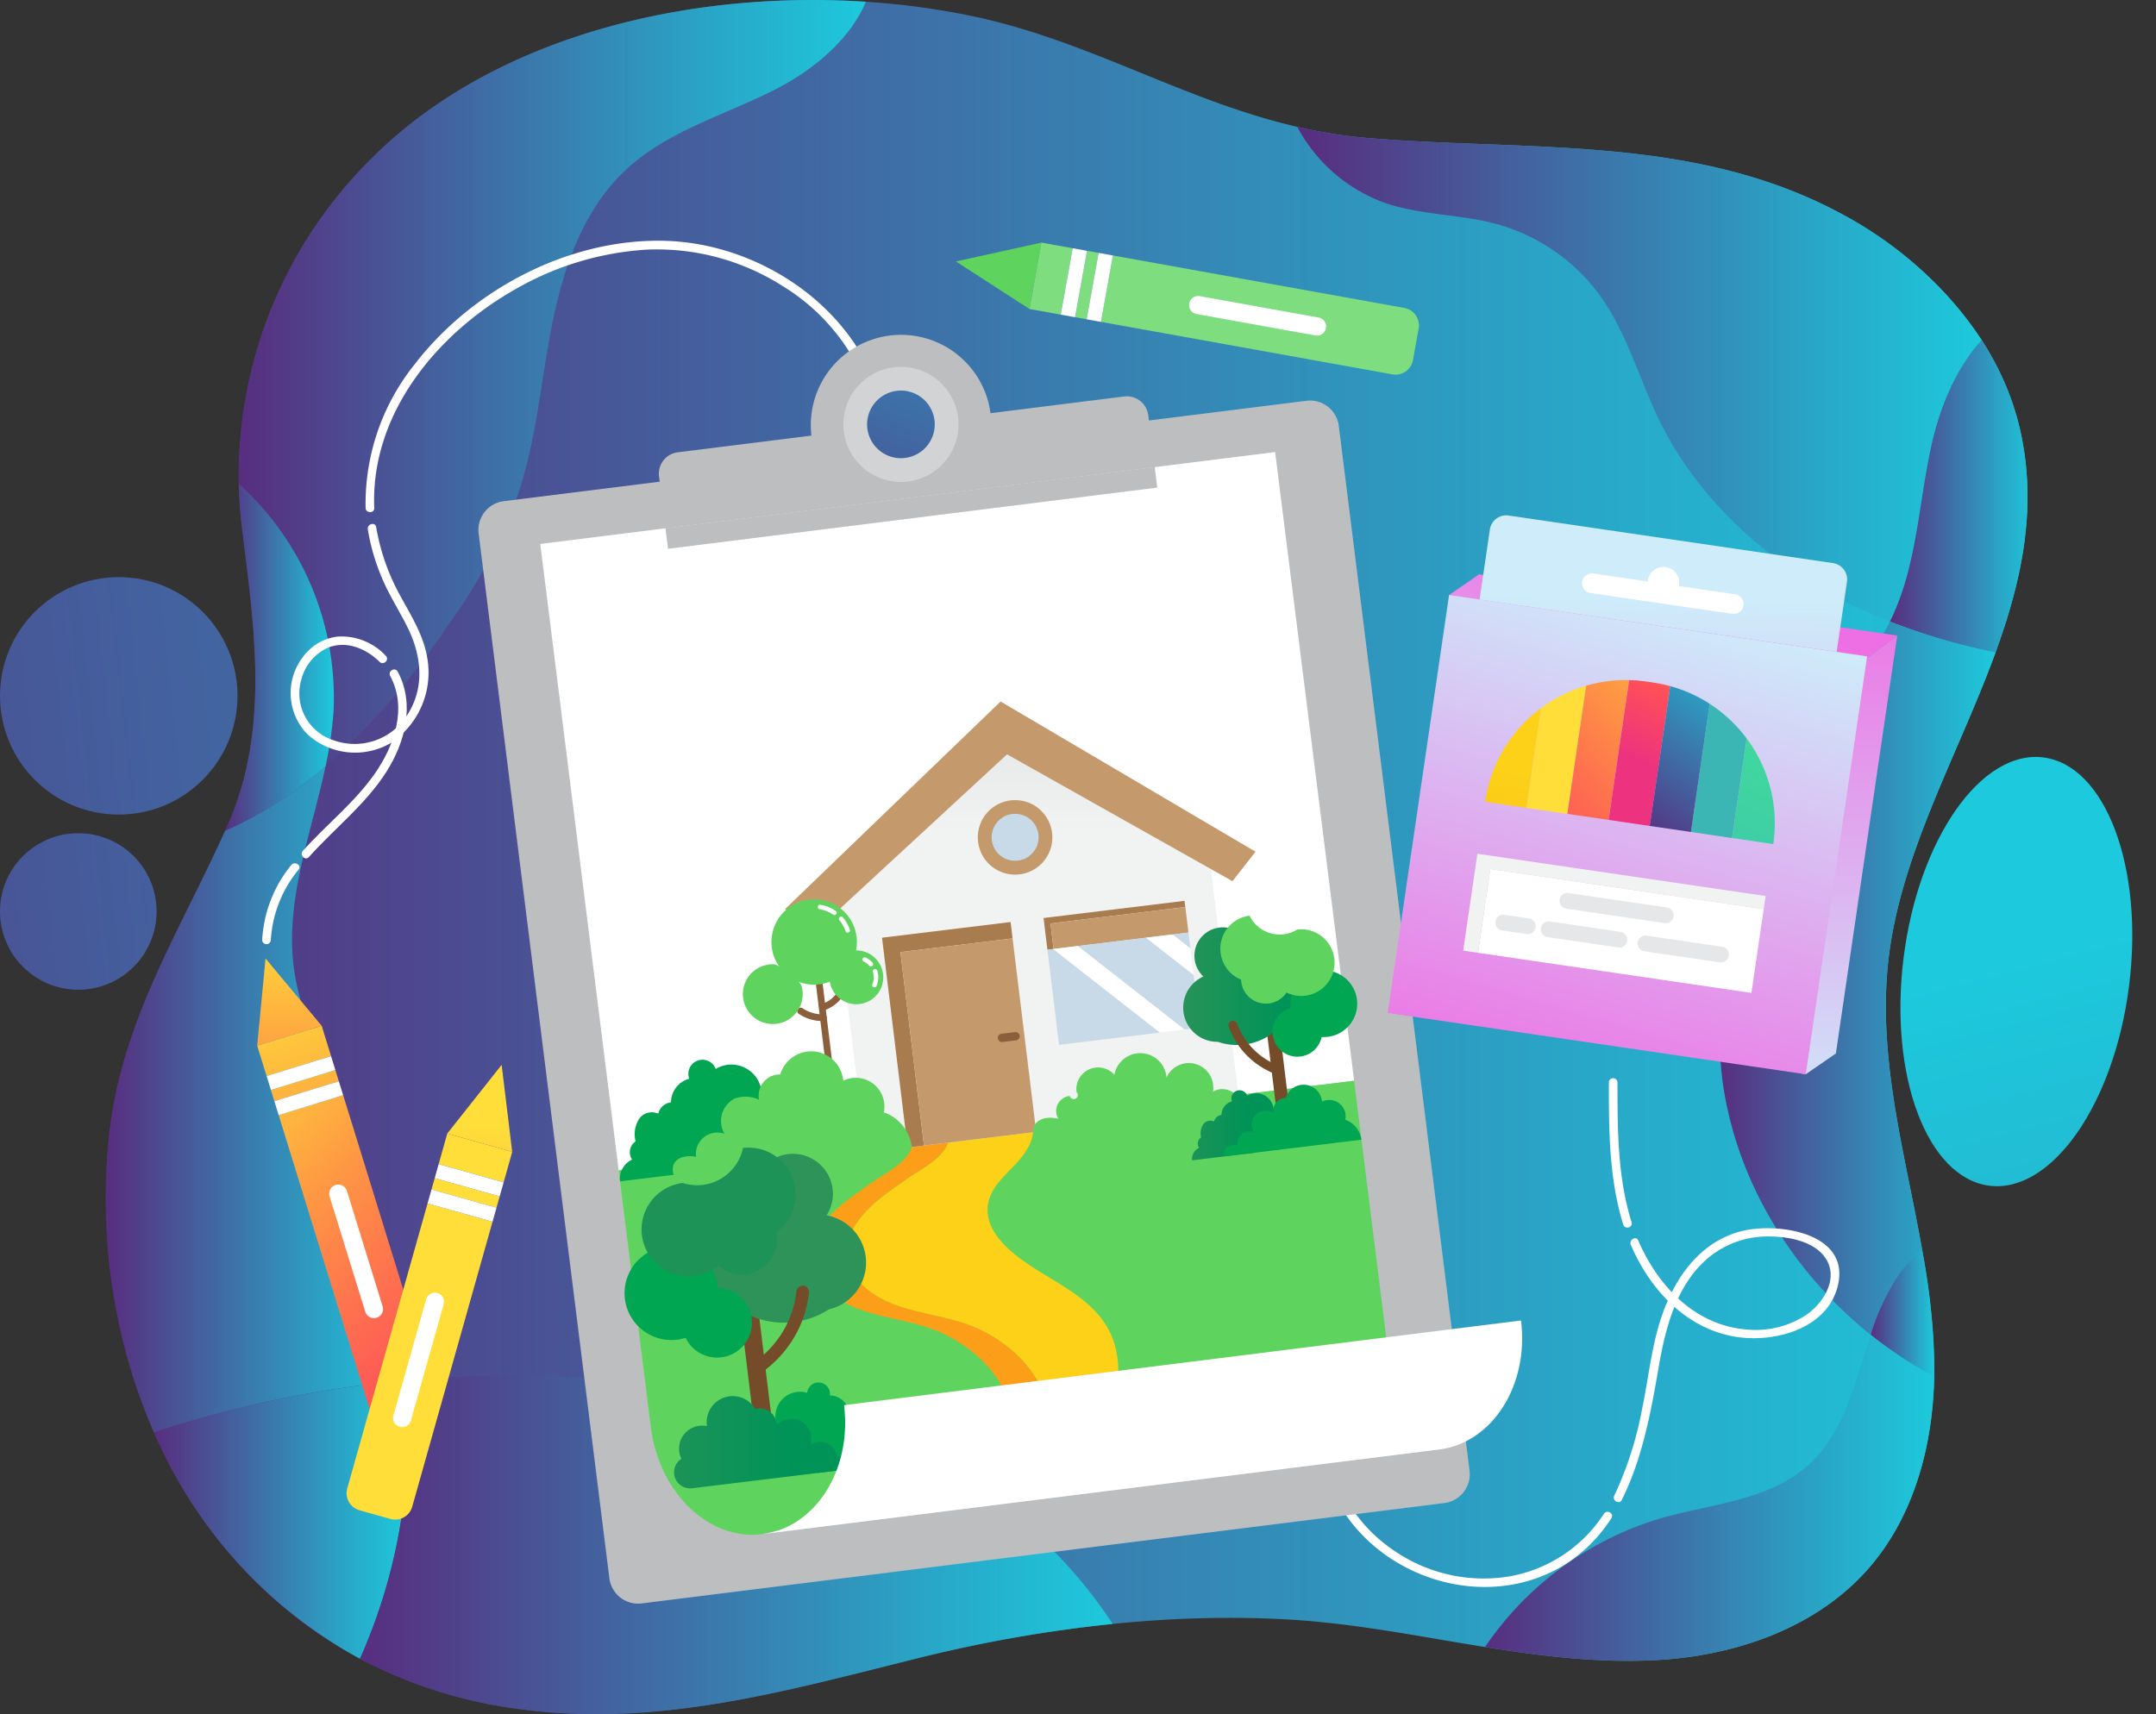 <svg xmlns="http://www.w3.org/2000/svg" xmlns:xlink="http://www.w3.org/1999/xlink" width="269.601" height="214.404" viewBox="0 0 269.601 214.404"><rect x="0" y="0" width="269.601" height="214.404" fill="#333333" stroke="none"/><defs><style>.a{fill:url(#a);}.b{fill:url(#b);}.c{fill:url(#c);}.d{fill:url(#d);}.e{fill:#fff;}.f{fill:#bcbec0;}.g{fill:#5ed45e;}.h{fill:url(#o);}.i{fill:url(#p);}.j{fill:url(#q);}.k{fill:url(#r);}.l{fill:#c49a6c;}.m{fill:#a97c50;}.n{fill:#c8d9e8;}.o{fill:#8b5e3c;}.p{fill:#754c29;}.q{fill:url(#s);}.r{fill:#00a651;}.s{fill:url(#t);}.t{fill:url(#u);}.u{fill:url(#v);}.v{fill:#1d9358;}.w{fill:url(#w);}.x{fill:url(#x);}.y{fill:url(#y);}.z{fill:url(#z);}.aa{fill:url(#aa);}.ab{fill:url(#ab);}.ac{fill:url(#ac);}.ad{fill:url(#ad);}.ae{fill:url(#ae);}.af{fill:url(#af);}.ag{fill:url(#ag);}.ah{fill:url(#ah);}.ai{fill:url(#ai);}.aj{fill:url(#aj);}.ak{fill:url(#ak);}.al{fill:url(#al);}.am{fill:url(#am);}.an{fill:url(#an);}.ao{fill:url(#ao);}.ap{fill:url(#ap);}.aq{fill:url(#aq);}.ar{fill:url(#ar);}.as{fill:#f1f2f2;}.at{fill:#e6e7e8;}.au{fill:#7edd7e;}</style><linearGradient id="a" y1="0.5" x2="1" y2="0.5" gradientUnits="objectBoundingBox"><stop offset="0" stop-color="#582d7f"/><stop offset="0.212" stop-color="#4a5094"/><stop offset="0.754" stop-color="#29a6c7"/><stop offset="1" stop-color="#1dc9dc"/></linearGradient><linearGradient id="b" x1="-5.576" y1="0.627" x2="0.292" y2="-0.608" xlink:href="#a"/><linearGradient id="c" x1="-2.719" y1="0.856" x2="7.951" y2="-0.325" xlink:href="#a"/><linearGradient id="d" x1="-3.976" y1="0.996" x2="12.205" y2="-0.796" xlink:href="#a"/><linearGradient id="o" x1="0.279" y1="0.933" x2="0.279" y2="2.058" gradientUnits="objectBoundingBox"><stop offset="0" stop-color="#fc9e18"/><stop offset="0.313" stop-color="#fcaf18"/><stop offset="1" stop-color="#fcd118"/></linearGradient><linearGradient id="p" x1="-0.979" y1="0.242" x2="0.088" y2="0.242" xlink:href="#o"/><linearGradient id="q" x1="46134.375" y1="-5048.197" x2="48905.871" y2="-5594.298" gradientUnits="objectBoundingBox"><stop offset="0" stop-color="#a7a9ac"/><stop offset="1" stop-color="#fff"/></linearGradient><linearGradient id="r" x1="0.468" y1="0.233" x2="0.468" y2="-0.452" gradientUnits="objectBoundingBox"><stop offset="0" stop-color="#f1f2f2"/><stop offset="1" stop-color="#d1d3d4"/></linearGradient><linearGradient id="s" x1="-0.395" y1="-0.31" x2="0.655" y2="-0.31" gradientUnits="objectBoundingBox"><stop offset="0" stop-color="#2d9358"/><stop offset="1" stop-color="#009358"/></linearGradient><linearGradient id="t" x1="-0.132" y1="0.086" x2="0.874" y2="0.086" xlink:href="#s"/><linearGradient id="u" x1="-0.364" y1="-0.801" x2="0.633" y2="-0.801" xlink:href="#s"/><linearGradient id="v" x1="11.002" y1="-0.084" x2="12.003" y2="-0.084" xlink:href="#s"/><linearGradient id="w" x1="0.753" y1="-2.694" x2="0.753" y2="-1.797" gradientUnits="objectBoundingBox"><stop offset="0" stop-color="#d1d3d4"/><stop offset="1" stop-color="#bcbec0"/></linearGradient><linearGradient id="x" x1="2.188" y1="-5.452" x2="1.031" y2="-4.295" gradientUnits="objectBoundingBox"><stop offset="0" stop-color="#9d9e9f"/><stop offset="1" stop-color="#d1d3d4"/></linearGradient><linearGradient id="y" x1="-2.303" y1="2.836" x2="4.479" y2="-3.946" xlink:href="#a"/><linearGradient id="z" x1="1.108" y1="-0.331" x2="1.108" y2="5.231" gradientUnits="objectBoundingBox"><stop offset="0" stop-color="#ffde39"/><stop offset="0.094" stop-color="#fec63c"/><stop offset="0.286" stop-color="#fe9843"/><stop offset="0.415" stop-color="#fe7d4b"/><stop offset="0.652" stop-color="#fe4f59"/><stop offset="1" stop-color="#ed327f"/></linearGradient><linearGradient id="aa" x1="0.738" y1="-2.039" x2="2.336" y2="19.894" xlink:href="#z"/><linearGradient id="ab" x1="0.575" y1="-9.298" x2="2.173" y2="49.91" xlink:href="#z"/><linearGradient id="ac" x1="0.226" y1="-0.364" x2="0.992" y2="1.665" xlink:href="#z"/><linearGradient id="ad" x1="0.839" y1="0.712" x2="0.839" y2="9.843" xlink:href="#z"/><linearGradient id="ae" x1="-0.115" y1="7.284" x2="-1.454" y2="11.649" xlink:href="#z"/><linearGradient id="af" x1="0.38" y1="7.813" x2="-0.116" y2="12.178" xlink:href="#z"/><linearGradient id="ag" x1="0.342" y1="1.385" x2="0.235" y2="2.301" xlink:href="#z"/><linearGradient id="ah" x1="-0.252" y1="1" x2="0.572" y2="0.053" gradientUnits="objectBoundingBox"><stop offset="0" stop-color="#ceecfa"/><stop offset="1" stop-color="#ee6ee4"/></linearGradient><linearGradient id="ai" x1="0.505" y1="1.144" x2="0.496" y2="-0.138" xlink:href="#ah"/><linearGradient id="aj" x1="0.581" y1="-0.058" x2="0.399" y2="1.202" xlink:href="#ah"/><linearGradient id="ak" x1="0.496" y1="0.614" x2="0.287" y2="4.51" xlink:href="#ah"/><linearGradient id="al" x1="0.5" y1="1.477" x2="0.5" y2="2.888" xlink:href="#z"/><linearGradient id="am" x1="1.258" y1="-1.033" x2="-0.589" y2="2.683" xlink:href="#z"/><linearGradient id="an" x1="0.303" y1="4.033" x2="0.491" y2="0.625" xlink:href="#o"/><linearGradient id="ao" x1="0.799" y1="-1" x2="0.486" y2="0.568" xlink:href="#z"/><linearGradient id="ap" x1="0.852" y1="-0.894" x2="0.052" y2="3.178" gradientUnits="objectBoundingBox"><stop offset="0" stop-color="#42e397"/><stop offset="1" stop-color="#3cb6b5"/></linearGradient><linearGradient id="aq" x1="-2.411" y1="2.788" x2="-0.644" y2="1.416" xlink:href="#ap"/><linearGradient id="ar" x1="0.307" y1="1.169" x2="0.819" y2="-0.502" xlink:href="#a"/></defs><g transform="translate(-9030.222 -605.363)"><g transform="translate(9030.222 605.363)"><path class="a" d="M9134.854,812.487c-21.93-12.05-33.078-37.526-30.846-63.863,1.274-15.043,8.791-26.288,14.842-39.81,5.472-12.227,3.4-25.012,1.854-37.754a55.63,55.63,0,0,1,15.933-45.57c18.434-18.754,50.142-23.254,75-18.2,17.739,3.605,31.259,13.8,49.942,15.34,20.066,1.652,40.453-.385,58.673,9.216,11.135,5.867,20.188,15.659,22.825,27.215,5.448,23.885-14.442,44.283-16.555,67.372-1.579,17.266,6.062,33.676,5.834,50.836-.115,8.722-2.476,17.707-8.218,24.273-6.46,7.386-16.483,10.874-26.278,11.45-15.57.915-30.945-4.223-46.461-5.073-15.464-.847-31.333,1.163-46.313,4.89-17.095,4.254-33.325,8.912-51.167,6.106A58.122,58.122,0,0,1,9134.854,812.487Z" transform="translate(-9090.484 -605.363)"/><ellipse class="b" cx="27.001" cy="14.209" rx="27.001" ry="14.209" transform="matrix(0.125, -0.992, 0.992, 0.125, 234.669, 146.532)"/><circle class="c" cx="14.849" cy="14.849" r="14.849" transform="translate(0 72.188)"/><circle class="d" cx="9.791" cy="9.791" r="9.791" transform="translate(0 104.215)"/><g transform="translate(13.242 0.002)"><path class="a" d="M9131.572,1176.169c-1.781-4.4-3.728-8.818-4.344-13.527-1.109-8.484,2.182-16.757,3.961-25.186a55.9,55.9,0,0,1-6.729,4.961,46.14,46.14,0,0,1-5.812,3.075c-6.016,13.324-13.38,24.488-14.641,39.365a73.679,73.679,0,0,0,5.733,35.906,142.175,142.175,0,0,1,31.526-6.5C9140.329,1201.183,9136.5,1188.361,9131.572,1176.169Z" transform="translate(-9103.728 -1041.598)"/><path class="a" d="M9168.639,1563.783a142.179,142.179,0,0,0-31.526,6.5,58.3,58.3,0,0,0,25.112,27.957c.214.117.432.231.646.346a69.112,69.112,0,0,0,5.99-28.249C9168.874,1568.149,9168.795,1565.962,9168.639,1563.783Z" transform="translate(-9131.098 -1391.121)"/><path class="a" d="M9355.106,1573.264a82.879,82.879,0,0,0-22.515-8.676,142.02,142.02,0,0,0-46.732-3.481c.156,2.179.236,4.365.223,6.557a69.1,69.1,0,0,1-5.99,28.249,58.26,58.26,0,0,0,18.416,6.082c17.843,2.806,34.074-1.853,51.168-6.106a174.568,174.568,0,0,1,24.54-4.326A58.91,58.91,0,0,0,9355.106,1573.264Z" transform="translate(-9248.319 -1388.446)"/><path class="a" d="M9207.677,694.388a47.639,47.639,0,0,1-.993,6.841,90.366,90.366,0,0,0,15.23-17.519,67.519,67.519,0,0,0,8.807-16.411c2.337-6.884,2.883-14.227,4.3-21.358s3.917-14.4,9.241-19.356c5.278-4.909,12.566-6.868,18.964-10.188,4.616-2.4,9.11-6.185,11.021-10.807-22.158-1.454-46.749,4.272-62.116,19.907a55.978,55.978,0,0,0-16.307,40.388A36,36,0,0,1,9207.677,694.388Z" transform="translate(-9179.22 -605.372)"/><path class="a" d="M9941.79,702.978c4.433,1.485,9.254,1.356,13.766,2.579a23.836,23.836,0,0,1,13.092,9.139c3.3,4.651,4.794,10.307,7.295,15.429,4.908,10.053,13.705,17.905,23.722,22.888q2.509,1.248,5.111,2.273c.059-.119.119-.237.177-.357,3.237-6.775,3.409-14.551,5.061-21.875,1.054-4.676,3.06-9.507,6.237-12.965a48.223,48.223,0,0,0-18.039-16.062c-18.22-9.6-38.606-7.564-58.673-9.216a61.791,61.791,0,0,1-8.874-1.4A20.124,20.124,0,0,0,9941.79,702.978Z" transform="translate(-9781.688 -677.548)"/><path class="a" d="M9199.094,976.612a47.784,47.784,0,0,0,1-6.841,36.006,36.006,0,0,0-11.854-28.5q.06,2.584.373,5.182c1.548,12.742,3.618,25.527-1.854,37.754-.066.149-.134.3-.2.445a46.14,46.14,0,0,0,5.812-3.075A55.888,55.888,0,0,0,9199.094,976.612Z" transform="translate(-9171.631 -880.755)"/><path class="a" d="M10358.3,852.661a34.909,34.909,0,0,0-4.786-11.154c-3.178,3.458-5.184,8.289-6.237,12.965-1.651,7.325-1.823,15.1-5.061,21.875-.057.12-.118.238-.177.357a78.174,78.174,0,0,0,13.2,3.87C10358.527,871.57,10360.523,862.406,10358.3,852.661Z" transform="translate(-10118.953 -798.966)"/><path class="a" d="M10230.249,1056.181c-3.794,6.2-5.473,13.467-6.376,20.68a68.072,68.072,0,0,0-.227,17.287c1.65,12.549,8.687,24.049,18.546,31.944a28.509,28.509,0,0,1,3.55-7.568,14.911,14.911,0,0,1,2.891-3.065c-2.074-11.7-5.419-23.267-4.322-35.25,1.25-13.669,8.731-26.394,13.5-39.458a78.255,78.255,0,0,1-13.2-3.87C10241.037,1044.064,10234.442,1049.327,10230.249,1056.181Z" transform="translate(-10021.518 -959.141)"/><path class="a" d="M10332.2,1476.119a28.481,28.481,0,0,0-3.551,7.568,51.256,51.256,0,0,0,7.945,5.239c0-.1,0-.191.007-.286a83,83,0,0,0-1.512-15.586A14.883,14.883,0,0,0,10332.2,1476.119Z" transform="translate(-10107.976 -1316.737)"/><path class="a" d="M10107.742,1536.771c-1.324,4.234-2.99,8.568-6.27,11.555-4.912,4.475-12.139,4.894-18.529,6.714a40.537,40.537,0,0,0-21.955,16.094c7.205,1.156,14.418,2.045,21.674,1.619,9.8-.576,19.82-4.064,26.281-11.45,5.68-6.494,8.049-15.355,8.211-23.987a51.172,51.172,0,0,1-7.945-5.239C10108.691,1533.634,10108.229,1535.214,10107.742,1536.771Z" transform="translate(-9888.533 -1365.128)"/></g></g><g transform="translate(9063.005 635.471)"><g transform="translate(12.915 0)"><path class="e" d="M9284.98,805.909c-.479-11.7,7.776-21.724,17.487-27.262a37.454,37.454,0,0,1,16.458-5.037,29.2,29.2,0,0,1,17.07,4.515,25.552,25.552,0,0,1,11.662,16.15c.141.681,1.183.393,1.043-.287-2.577-12.5-15.023-21.177-27.428-21.49-11.9-.3-24,6.063-31.2,15.4a27.851,27.851,0,0,0-6.173,18.014c.029.693,1.109.7,1.082,0Z" transform="translate(-9283.879 -772.486)"/></g><g transform="translate(3.569 35.432)"><path class="e" d="M9243.888,985.65a7.566,7.566,0,0,0-6.048-2.4,6.259,6.259,0,0,0-4.327,2.572,7.382,7.382,0,0,0,.6,9.665,8.873,8.873,0,0,0,10.461,1.038,10.6,10.6,0,0,0,4.509-10.565c-.439-2.763-1.948-5.2-3.269-7.609a27.355,27.355,0,0,1-3.13-8.8c-.112-.685-1.153-.394-1.044.287a26.513,26.513,0,0,0,1.953,6.5c.869,1.958,2.022,3.766,2.979,5.679,1.8,3.59,2.253,7.643-.062,11.133a7.783,7.783,0,0,1-9.107,3.082,6.158,6.158,0,0,1-4.055-7.684,6.023,6.023,0,0,1,3.174-3.851c2.347-1.036,4.887.025,6.6,1.716.5.489,1.261-.275.765-.764Z" transform="translate(-9231.999 -969.164)"/></g><g transform="translate(4.942 53.626)"><path class="e" d="M9240.53,1093.616c3.183-3.564,7.064-6.554,9.659-10.617,2.368-3.71,3.635-8.495,1.435-12.575-.33-.613-1.265-.068-.934.546,2.174,4.033.5,8.751-1.945,12.247-2.525,3.608-6.062,6.367-8.979,9.635-.463.518.3,1.284.764.764Z" transform="translate(-9239.623 -1070.156)"/></g><g transform="translate(0 77.878)"><path class="e" d="M9213.271,1214.364a15.3,15.3,0,0,1,3.476-8.815c.417-.558-.521-1.1-.934-.546a16.228,16.228,0,0,0-3.623,9.361.541.541,0,0,0,1.081,0Z" transform="translate(-9212.19 -1204.773)"/></g><g transform="translate(134.821 157.658)"><path class="e" d="M9993.514,1649.2a17.745,17.745,0,0,1-11.874,7.834,19.733,19.733,0,0,1-14.165-3.1,19.458,19.458,0,0,1-5.9-6.066c-.363-.592-1.3-.049-.934.546,5.664,9.215,18.458,12.934,27.876,7.208a18.932,18.932,0,0,0,5.933-5.881c.383-.583-.553-1.125-.934-.546Z" transform="translate(-9960.556 -1647.615)"/></g><g transform="translate(169.019 123.519)"><path class="e" d="M10152.508,1460.2c2.332,5.414,6.615,10.181,12.594,11.4,4.977,1.011,12.113-.749,13.338-6.5,1.385-6.5-7.686-7.741-12.09-6.618-5.637,1.438-8.844,6.6-10.367,11.875-.979,3.395-1.346,6.949-2.07,10.4a44.716,44.716,0,0,1-3.469,10.8c-.309.621.623,1.169.934.546,2.582-5.193,3.637-10.959,4.617-16.626.852-4.921,2.182-10.2,6.125-13.6a11.662,11.662,0,0,1,7.826-2.731c2.445.034,5.8.651,7.094,3.015,1.377,2.51-.584,5.449-2.666,6.845a11.562,11.562,0,0,1-7.381,1.776c-6.461-.512-11.109-5.456-13.551-11.127-.275-.637-1.205-.087-.934.545Z" transform="translate(-10150.382 -1458.115)"/></g><g transform="translate(168.398 104.771)"><path class="e" d="M10146.935,1354.571c0,5.956.018,12.022,1.8,17.765.206.662,1.249.38,1.042-.287-1.757-5.653-1.765-11.614-1.762-17.477a.541.541,0,0,0-1.082,0Z" transform="translate(-10146.935 -1354.049)"/></g></g><g transform="translate(9090.047 647.161)"><path class="f" d="M9483.093,1021.369l-100.373,12.556a3.622,3.622,0,0,1-4.043-3.144L9362.33,900.1a3.621,3.621,0,0,1,3.144-4.043L9465.847,883.5a3.621,3.621,0,0,1,4.043,3.144l16.348,130.68A3.622,3.622,0,0,1,9483.093,1021.369Z" transform="translate(-9362.302 -875.168)"/><g transform="translate(7.733 14.741)"><path class="e" d="M9505.982,989.722,9497.12,919.2l-91.893,11.495,9.807,78.357L9507,997.838Z" transform="translate(-9405.228 -919.197)"/><path class="g" d="M9459.661,1366.928l4.017,32.092c1.024,8.194,7.2,14.174,13.817,13.422l78.917-18.032-.9-7.582-3.892-31.111Z" transform="translate(-9449.854 -1277.076)"/></g><g transform="translate(41.53 98.425)"><path class="h" d="M9622.429,1420.434c-.947-4.382-4.6-7.784-8.516-9.635-3.837-1.813-8.488-1.85-12.142-3.77-3.36-1.767-5.693-4.951-3.661-8.7,1.512-2.786,4.425-4.665,6.953-6.433,1.459-1.021,3.227-1.865,4.331-3.3a3.792,3.792,0,0,0,.688-3.583l-4.759.108a3.588,3.588,0,0,1-.456,4.027c-1.1,1.432-2.871,2.277-4.33,3.3-2.528,1.768-5.441,3.646-6.953,6.433-2.032,3.747.3,6.931,3.661,8.7,3.652,1.92,8.3,1.957,12.141,3.77,3.919,1.852,7.569,5.253,8.516,9.635a7.662,7.662,0,0,1-.79,5.554l4.864-1.189A7.89,7.89,0,0,0,9622.429,1420.434Z" transform="translate(-9592.825 -1384.782)"/><path class="i" d="M9650.7,1421.123c1.479-3.752,1.835-8.207-.209-11.684-1.754-2.985-4.937-4.772-7.891-6.578-2.909-1.779-7.59-4.742-6.987-8.723.284-1.891,1.782-3.325,3.118-4.693,1.421-1.457,3.082-3.552,2.355-5.732l-10.408.235a3.789,3.789,0,0,1-.688,3.583c-1.1,1.432-2.871,2.276-4.331,3.3-2.527,1.768-5.44,3.647-6.952,6.433-2.032,3.747.3,6.931,3.661,8.7,3.651,1.92,8.3,1.957,12.141,3.77,3.919,1.852,7.569,5.254,8.516,9.636a7.876,7.876,0,0,1-.453,4.917l.673-.164C9645.4,1423.59,9649.806,1423.4,9650.7,1421.123Z" transform="translate(-9613.425 -1383.711)"/></g><g transform="translate(9.753 42.393)"><path class="j" d="M9416.466,1072.859l0-.006-.02-.156C9416.436,1072.645,9416.461,1072.82,9416.466,1072.859Z" transform="translate(-9416.441 -1072.687)"/><g transform="translate(7.934 3.554)"><g transform="translate(20.661)"><path class="k" d="M9660.3,1161.206l-46.787,5.7-3.877-31.8,20.959-20.659,25.829,14.955Z" transform="translate(-9603.427 -1110.481)"/><path class="l" d="M9633.992,1111.206l-31.879-18.79-26.951,25.961,3.686,2.885,24.07-22.24,28.188,15.869Z" transform="translate(-9575.162 -1092.417)"/><g transform="translate(23.917 12.152)"><circle class="l" cx="4.663" cy="4.663" r="4.663" transform="translate(0 9.319) rotate(-87.758)"/><g transform="translate(1.896 1.896)"><path class="m" d="M9719.461,1174.654a2.927,2.927,0,0,1,.4-1.875,2.944,2.944,0,1,0,4.048,4.034,2.941,2.941,0,0,1-4.45-2.159Z" transform="translate(-9718.445 -1172.349)"/><path class="n" d="M9725.556,1170.417a2.942,2.942,0,1,0,3.28,2.567A2.935,2.935,0,0,0,9725.556,1170.417Z" transform="translate(-9722.968 -1170.395)"/></g></g><g transform="translate(12.122 27.582)"><path class="m" d="M9658.774,1247.566l-.251-2.05-16.075,1.96,3.2,26.249,2.05-.25-2.95-24.2Z" transform="translate(-9642.448 -1245.516)"/><rect class="l" width="14.129" height="24.378" transform="translate(2.3 3.76) rotate(-6.95)"/></g><g transform="translate(26.602 41.349)"><path class="o" d="M9725.108,1322.964l-1.705.208a.516.516,0,0,1-.126-1.025l1.705-.208a.516.516,0,0,1,.126,1.025Z" transform="translate(-9722.824 -1321.935)"/></g><g transform="translate(32.324 24.93)"><path class="m" d="M9772.3,1231.57l-.095-.772-17.626,2.149.483,3.965.772-.094-.39-3.193Z" transform="translate(-9754.583 -1230.797)"/><rect class="l" width="16.978" height="3.217" transform="matrix(0.993, -0.121, 0.121, 0.993, 0.866, 2.827)"/></g><g transform="translate(32.807 30.579)"><path class="n" d="M9757.267,1264.338l1.45,11.9,12.608-1.537-13.346-10.445Z" transform="translate(-9757.267 -1263.874)"/><path class="e" d="M9761.228,1262.535l13.346,10.445,3.093-.377-13.345-10.445Z" transform="translate(-9760.514 -1262.157)"/></g><g transform="translate(36.614 28.895)"><path class="n" d="M9846.079,1252.807l-1.982.242,2.225,1.741Z" transform="translate(-9832.261 -1252.807)"/><path class="e" d="M9831.12,1255.89l-2.226-1.741-3.34.407,5.973,4.674Z" transform="translate(-9817.059 -1253.907)"/><path class="n" d="M9786.894,1256.409l-8.494,1.035,13.345,10.446,1.924-.235-.8-6.572Z" transform="translate(-9778.399 -1255.76)"/></g></g><g transform="translate(51.667 43.979)"><path class="g" d="M9750.44,1344.755a1.892,1.892,0,0,1,1.416-2.862.517.517,0,1,0,.852-.506,2.723,2.723,0,0,1,4.74-2.14,3.289,3.289,0,0,1,6.5.173c.007.053.012.107.016.16a3.062,3.062,0,0,1,5.828.886,3.018,3.018,0,0,1-.021.9,2.434,2.434,0,0,1,.949-.326,2.592,2.592,0,0,1,2.741,2.291l-26.176,3.191C9747.108,1345.064,9748.668,1344.29,9750.44,1344.755Z" transform="translate(-9747.274 -1336.537)"/></g><g transform="translate(70.445 26.758)"><g transform="translate(10.293 12.318)"><path class="p" d="M9911.045,1323.262a.809.809,0,0,1-.9-.7l-1.5-12.333a.809.809,0,0,1,1.605-.2l1.5,12.333A.808.808,0,0,1,9911.045,1323.262Z" transform="translate(-9908.635 -1309.319)"/></g><g transform="translate(1.104 21.173)"><path class="q" d="M9857.641,1371.093a1.531,1.531,0,0,1,.865-1.568.921.921,0,0,1-.155-.413.932.932,0,0,1,.095-.535.918.918,0,0,1,.156-.223.869.869,0,0,1,.1-.089c.055-.042.06-.037.049-.1a2.071,2.071,0,0,1,.271-1.57,1.113,1.113,0,0,1,1.363-.367l.007,0a1.06,1.06,0,0,1,.905-.813h.014a1.753,1.753,0,0,1,1.31-1.7,1.059,1.059,0,0,1-.071-.337,1.025,1.025,0,0,1,.808-1.032,1.014,1.014,0,0,1,1.166.662,2.187,2.187,0,0,1,3.3,1.611l.311,1.4-2.789,4.133-7.7.938Z" transform="translate(-9857.63 -1361.631)"/><path class="r" d="M9879.9,1366.513a.984.984,0,0,1,.506-.406,2.006,2.006,0,0,1,1.064-.048h0a1.536,1.536,0,0,1,2.04-1.658,1.819,1.819,0,0,1,.725-2.535,2.32,2.32,0,0,1,1.754.079c-.007-.033-.012-.066-.016-.1a1.529,1.529,0,0,1,1.546-1.714,2.316,2.316,0,0,1,4.52.373c0,.026,0,.053.008.079a2.057,2.057,0,0,1,2.943,1.6,2.013,2.013,0,0,1-.029.674,3.03,3.03,0,0,1,2.01,2.495l-17.08,2.082A1.062,1.062,0,0,1,9879.9,1366.513Z" transform="translate(-9875.795 -1358.47)"/></g><path class="s" d="M9860,1252.333a3.56,3.56,0,1,0-5.977,3.02,4.273,4.273,0,0,0,1.813,8.171,7.421,7.421,0,0,0,9.729-5.875Z" transform="translate(-9851.503 -1247.716)"/><path class="r" d="M9919.421,1279.114a4.17,4.17,0,0,0-3.636,4.644l.006.033a3.1,3.1,0,1,0,3.861,3.623,4.17,4.17,0,1,0-.231-8.3Z" transform="translate(-9902.341 -1272.212)"/><path class="g" d="M9886.843,1242.709a4.171,4.171,0,0,1-5.95-1.734,4.17,4.17,0,0,0-1.061,8c0,.089.01.178.02.268a3.1,3.1,0,0,0,5.661,1.345,4.17,4.17,0,1,0,1.33-7.883Z" transform="translate(-9872.593 -1240.944)"/><g transform="translate(5.656 13.166)"><path class="p" d="M9889.06,1320.74a.564.564,0,0,1-.269-.033,10.116,10.116,0,0,1-4.058-2.842,9.991,9.991,0,0,1-1.8-3.081.562.562,0,1,1,1.056-.386,8.858,8.858,0,0,0,1.6,2.735,9,9,0,0,0,3.605,2.524.562.562,0,0,1-.133,1.083Z" transform="translate(-9882.898 -1314.028)"/></g></g><g transform="translate(0 24.74)"><g transform="translate(15.383)"><g transform="translate(9.137 10.218)"><path class="o" d="M9599.271,1305.44a.422.422,0,0,1-.471-.368l-2.213-18.138a.423.423,0,0,1,.84-.1l2.211,18.138A.421.421,0,0,1,9599.271,1305.44Z" transform="translate(-9596.585 -1286.46)"/></g><g transform="translate(6.838 13.573)"><path class="o" d="M9587.1,1306.739l-.043,0a5.3,5.3,0,0,1-3.051-.883.423.423,0,1,1,.469-.7,4.448,4.448,0,0,0,2.564.742.423.423,0,0,1,.061.842Z" transform="translate(-9583.822 -1305.084)"/></g><g transform="translate(9.617 10.792)"><path class="o" d="M9599.723,1292.763a.422.422,0,0,1-.186-.82,3.675,3.675,0,0,0,1.27-.733,3.719,3.719,0,0,0,.945-1.305.422.422,0,1,1,.775.335,4.537,4.537,0,0,1-2.721,2.5A.448.448,0,0,1,9599.723,1292.763Z" transform="translate(-9599.247 -1289.65)"/></g><path class="g" d="M9548.882,1237.934a3.785,3.785,0,0,1,.728-.071,1.163,1.163,0,0,1,.718.244l.111.086a5.34,5.34,0,1,1,9.581-2.074l-.018.021a3.365,3.365,0,1,1-3.267,3.914h0a5.363,5.363,0,0,1-3.911,0h0a1.169,1.169,0,0,1,.41.637,3.634,3.634,0,0,1,.108.729,3.74,3.74,0,1,1-4.461-3.485Z" transform="translate(-9545.867 -1229.744)"/><g transform="translate(9.376 0.676)"><path class="e" d="M9600,1234.785a.281.281,0,0,1-.193-.048,4.181,4.181,0,0,0-1.667-.678.282.282,0,0,1,.1-.556,4.762,4.762,0,0,1,1.892.77.282.282,0,0,1-.127.512Z" transform="translate(-9597.909 -1233.499)"/></g><g transform="translate(12.003 2.164)"><path class="e" d="M9613.639,1243.756a.283.283,0,0,1-.3-.188,4.121,4.121,0,0,0-.773-1.349.281.281,0,1,1,.426-.367,4.65,4.65,0,0,1,.881,1.533.282.282,0,0,1-.174.358A.29.29,0,0,1,9613.639,1243.756Z" transform="translate(-9612.496 -1241.754)"/></g><g transform="translate(14.944 7.245)"><path class="e" d="M9629.92,1271.1a.282.282,0,0,1-.242-.09,2.18,2.18,0,0,0-.7-.512.282.282,0,0,1,.238-.511,2.746,2.746,0,0,1,.875.644.283.283,0,0,1-.02.4A.279.279,0,0,1,9629.92,1271.1Z" transform="translate(-9628.819 -1269.958)"/></g><g transform="translate(16.168 8.71)"><path class="e" d="M9635.929,1280.4a.276.276,0,0,1-.145-.021.282.282,0,0,1-.147-.37,2.179,2.179,0,0,0,.161-1.126,2.239,2.239,0,0,0-.092-.417.281.281,0,1,1,.535-.175,2.752,2.752,0,0,1-.087,1.941A.281.281,0,0,1,9635.929,1280.4Z" transform="translate(-9635.613 -1278.093)"/></g></g><path class="r" d="M9460.5,1356.158a2.663,2.663,0,0,1,1.506-2.728,1.614,1.614,0,0,1-.271-.718,1.641,1.641,0,0,1,.162-.931,1.633,1.633,0,0,1,.442-.542c.093-.074.1-.064.084-.179a3.6,3.6,0,0,1,.472-2.731,1.937,1.937,0,0,1,2.372-.639l.01.005a1.85,1.85,0,0,1,1.576-1.415l.022,0a3.054,3.054,0,0,1,2.28-2.953,1.765,1.765,0,1,1,3.309-1.23,3.8,3.8,0,0,1,5.733,2.8l.542,2.438-4.852,7.19-13.389,1.633Z" transform="translate(-9460.479 -1320.88)"/><path class="g" d="M9497.36,1349.282a1.711,1.711,0,0,1,.879-.706,3.489,3.489,0,0,1,1.852-.083,2.673,2.673,0,0,1,3.549-2.885,3.162,3.162,0,0,1,1.26-4.41,4.036,4.036,0,0,1,3.051.137c-.011-.057-.02-.114-.028-.172a2.663,2.663,0,0,1,2.319-2.964,2.725,2.725,0,0,1,.372-.019,4.028,4.028,0,0,1,7.861.649c0,.046.009.091.013.137a3.579,3.579,0,0,1,5.071,3.955,5.27,5.27,0,0,1,3.5,4.339c-4.017.84-8.327,1.6-12.911,2.2-6,.8-11.62,1.23-16.8,1.42A1.847,1.847,0,0,1,9497.36,1349.282Z" transform="translate(-9490.554 -1316.276)"/></g></g></g><g transform="translate(18.277 101.75)"><g transform="translate(14.275 17.72)"><path class="p" d="M9546.375,1520.123a1.135,1.135,0,0,0,.99-1.265l-2.113-17.334a1.136,1.136,0,1,0-2.255.275l2.113,17.334A1.135,1.135,0,0,0,9546.375,1520.123Z" transform="translate(-9542.988 -1500.525)"/></g><g transform="translate(6.178 29.367)"><path class="r" d="M9584.514,1575.182a2.152,2.152,0,0,0-1.711-1.847,1.311,1.311,0,0,0-.235-1.314,1.3,1.3,0,0,0-.452-.339c-.087-.04-.092-.031-.1-.124a2.905,2.905,0,0,0-.9-2.051,1.565,1.565,0,0,0-1.984-.04l-.007.006a1.492,1.492,0,0,0-1.51-.8l-.019,0a2.467,2.467,0,0,0-2.362-1.873,1.426,1.426,0,1,0-2.833-.323,3.074,3.074,0,0,0-3.953,3.311l.048,2.017,5.2,4.7,10.817-1.319Z" transform="translate(-9555.744 -1565.177)"/><path class="t" d="M9520.751,1582.39a1.384,1.384,0,0,0-.826-.383,2.82,2.82,0,0,0-1.469.295h0a2.159,2.159,0,0,0-3.343-1.574,2.556,2.556,0,0,0-1.844-3.214,3.264,3.264,0,0,0-2.367.7c0-.047-.006-.093-.012-.14a2.149,2.149,0,0,0-2.689-1.817,3.254,3.254,0,0,0-6.039,2.035c0,.037.011.074.016.11a2.891,2.891,0,0,0-3.209,4.086l-.039.026a2.016,2.016,0,0,0,1.395,3.66l20.753-2.53A1.494,1.494,0,0,0,9520.751,1582.39Z" transform="translate(-9498.048 -1572.938)"/></g><path class="u" d="M9526.644,1411.991a5,5,0,1,1,9.173,2.1,6.005,6.005,0,0,1,.286,11.76,10.431,10.431,0,0,1-15.26-4.73Z" transform="translate(-9510.558 -1405.622)"/><path class="r" d="M9468.9,1470.7a5.861,5.861,0,0,1,6.527,5.109c0,.016,0,.031.006.047a4.36,4.36,0,1,1-4.046,6.247,5.924,5.924,0,0,1-1.067.233,5.861,5.861,0,0,1-1.42-11.637Z" transform="translate(-9463.752 -1458.316)"/><path class="v" d="M9480.7,1406.584a5.86,5.86,0,0,0,7.531-4.375,5.862,5.862,0,0,1,4.151,10.563c.024.122.047.246.063.373a4.359,4.359,0,0,1-7.269,3.746,5.861,5.861,0,1,1-4.477-10.307Z" transform="translate(-9473.424 -1402.166)"/><g transform="translate(15.827 17.239)"><path class="p" d="M9552.49,1508.928a.8.8,0,0,0,.355-.136,14.212,14.212,0,0,0,4.575-5.248,14.006,14.006,0,0,0,1.418-4.812.791.791,0,0,0-1.572-.17,12.4,12.4,0,0,1-1.258,4.271,12.653,12.653,0,0,1-4.065,4.662.79.79,0,0,0,.547,1.433Z" transform="translate(-9551.604 -1497.857)"/></g></g><g transform="translate(22.559 0)"><path class="w" d="M9548.723,847.516a2.7,2.7,0,0,0-3.02-2.348L9529,847.258a11.284,11.284,0,0,0-22.393,2.8l-16.709,2.09a2.7,2.7,0,0,0-2.348,3.02l.811,6.482L9549.534,854Z" transform="translate(-9487.524 -837.374)"/><rect class="f" width="61.654" height="2.584" transform="translate(0.832 24.277) rotate(-7.13)"/></g><g transform="translate(43.649 2.1)"><circle class="x" cx="7.201" cy="7.201" r="7.201" transform="translate(0 13.585) rotate(-70.601)"/><circle class="y" cx="4.231" cy="4.231" r="4.231" transform="translate(3.617 6.992) rotate(-23.509)"/></g><path class="e" d="M9569.514,1532.743l57.64-7.211,27.014-3.379c1.012,8.081-3.57,15.307-10.233,16.141l-.023,0-84.63,10.586C9565.942,1548.05,9570.524,1540.823,9569.514,1532.743Z" transform="translate(-9523.794 -1398.787)"/></g><g transform="translate(9062.386 725.252)"><g transform="translate(0 0)"><path class="z" d="M9209.8,1270.842l-1.045,10.908h0l8.063-2.493Z" transform="translate(-9208.759 -1270.842)"/><g transform="translate(0 8.415)"><rect class="aa" width="8.44" height="3.974" transform="translate(0 2.492) rotate(-17.176)"/><rect class="ab" width="8.44" height="1.472" transform="matrix(0.955, -0.295, 0.295, 0.955, 1.711, 8.027)"/><path class="ac" d="M9239.745,1391.708l-8.03-25.98-8.064,2.493,11.886,38.453.877,2.025,4.848-14.473Z" transform="translate(-9220.967 -1357.049)"/><rect class="e" width="8.44" height="1.819" transform="matrix(0.955, -0.295, 0.295, 0.955, 1.173, 6.289)"/><rect class="e" width="8.44" height="1.819" transform="translate(2.145 9.434) rotate(-17.176)"/></g><g transform="translate(9.008 28.303)"><path class="e" d="M9264.522,1444.611a1.137,1.137,0,0,1-1.259-.788l-4.452-14.4a1.137,1.137,0,1,1,2.172-.671l4.453,14.4a1.139,1.139,0,0,1-.914,1.46Z" transform="translate(-9258.761 -1427.947)"/></g></g><g transform="translate(11.177 13.303)"><path class="ad" d="M9348.8,1355.564l-1.319-10.878-6.8,8.589,8.123,2.289Z" transform="translate(-9328.093 -1344.686)"/><g transform="translate(0 8.589)"><rect class="ae" width="1.472" height="8.44" transform="translate(10.619 6.993) rotate(-74.266)"/><rect class="af" width="3.974" height="8.44" transform="translate(11.511 3.825) rotate(-74.266)"/><path class="ag" d="M9272.419,1479.274l3.86,1.088a2.216,2.216,0,0,0,2.732-1.531l10.041-35.644-8.124-2.289-10.041,35.644A2.214,2.214,0,0,0,9272.419,1479.274Z" transform="translate(-9270.804 -1432.154)"/><rect class="e" width="1.819" height="8.44" transform="translate(11.018 5.576) rotate(-74.266)"/><rect class="e" width="1.819" height="8.44" transform="matrix(0.271, -0.963, 0.963, 0.271, 10.125, 8.744)"/></g><g transform="translate(5.812 28.523)"><path class="e" d="M9304.375,1519.781a1.139,1.139,0,0,1-1.27-1.432l4.089-14.511a1.137,1.137,0,1,1,2.188.617l-4.088,14.511A1.136,1.136,0,0,1,9304.375,1519.781Z" transform="translate(-9303.063 -1503.009)"/></g></g></g><g transform="translate(9203.755 669.822)"><g transform="translate(3.769 7.368)"><path class="ah" d="M10022.108,1004.06l-3.77,2.6-3.891,49.543,59.932-44.474Z" transform="translate(-10014.438 -1004.06)"/><path class="ai" d="M10014.4,1091.11l-.01.127,48.5,10.272,3.771-2.6,7.67-52.271Z" transform="translate(-10014.392 -1038.966)"/></g><rect class="aj" width="52.831" height="52.831" transform="translate(7.67 9.969) rotate(8.348)"/><path class="ak" d="M10057.2,973.691l1.285-8.761a2.068,2.068,0,0,1,2.346-1.746l40.561,5.952a2.068,2.068,0,0,1,1.745,2.346l-1.285,8.761Z" transform="translate(-10045.715 -963.163)"/><path class="e" d="M10147.461,1002.21l-7.031-1.032c.014-.057.025-.115.034-.174a1.976,1.976,0,0,0-3.909-.574c-.009.059-.014.118-.018.177l-6.813-1a1.233,1.233,0,1,0-.358,2.44l17.738,2.6a1.219,1.219,0,0,0,.18.013,1.233,1.233,0,0,0,.178-2.453Z" transform="translate(-10104.02 -992.332)"/><g transform="translate(12.165 20.603)"><path class="al" d="M10091.4,1084.269l-1.826,12.447,5.148.756,2.353-16.03A17.849,17.849,0,0,0,10091.4,1084.269Z" transform="translate(-10084.424 -1080.736)"/><path class="am" d="M10120.507,1078.232l-2.353,16.03,5.149.756,2.565-17.486A17.677,17.677,0,0,0,10120.507,1078.232Z" transform="translate(-10107.855 -1077.527)"/><path class="an" d="M10060.991,1108.828h0l5.149.756,1.827-12.447A17.752,17.752,0,0,0,10060.991,1108.828Z" transform="translate(-10060.991 -1093.604)"/><path class="ao" d="M10152.3,1077.857l-.8-.118a17.963,17.963,0,0,0-2.191-.185l-2.565,17.486,5.148.756,2.566-17.486A17.936,17.936,0,0,0,10152.3,1077.857Z" transform="translate(-10131.289 -1077.549)"/><path class="ap" d="M10234.309,1118.107l-1.826,12.447,5.148.756h0A17.749,17.749,0,0,0,10234.309,1118.107Z" transform="translate(-10201.588 -1110.796)"/><path class="aq" d="M10206.253,1094.023l-2.352,16.03,5.148.756,1.826-12.447A17.833,17.833,0,0,0,10206.253,1094.023Z" transform="translate(-10178.156 -1091.051)"/><path class="ar" d="M10177.885,1081.748l-2.566,17.486,5.15.756,2.352-16.03A17.684,17.684,0,0,0,10177.885,1081.748Z" transform="translate(-10154.722 -1080.988)"/></g><g transform="translate(9.432 42.327)"><path class="as" d="M10083.409,1205.038l.24-1.637-36.044-5.289-1.778,12.118,1.858.273,1.537-10.481Z" transform="translate(-10045.827 -1198.112)"/><rect class="e" width="10.594" height="34.552" transform="translate(1.858 12.391) rotate(-81.652)"/></g><g transform="translate(13.46 47.232)"><g transform="translate(8.02)"><path class="at" d="M10126,1229.118a1.01,1.01,0,0,1-.145-.01l-12.313-1.807a.986.986,0,1,1,.286-1.952l12.314,1.807a.987.987,0,0,1-.143,1.963Z" transform="translate(-10112.701 -1225.338)"/></g><g transform="translate(17.778 5.332)"><path class="at" d="M10177.309,1258.294a.969.969,0,0,1-.145-.011l-9.456-1.388a.986.986,0,1,1,.287-1.952l9.455,1.387a.987.987,0,0,1-.142,1.963Z" transform="translate(-10166.864 -1254.934)"/></g><g transform="translate(5.719 3.562)"><path class="at" d="M10109.723,1248.376a1.02,1.02,0,0,1-.145-.01l-8.81-1.293a.987.987,0,1,1,.287-1.952l8.81,1.293a.987.987,0,0,1-.143,1.963Z" transform="translate(-10099.925 -1245.111)"/></g><g transform="translate(0 2.723)"><path class="at" d="M10072.227,1242.874a1,1,0,0,1-.145-.011l-3.057-.448a.986.986,0,0,1,.285-1.952l3.057.448a.986.986,0,0,1-.141,1.963Z" transform="translate(-10068.183 -1240.453)"/></g></g></g><g transform="translate(9149.749 635.706)"><path class="g" d="M9704.4,773.79l-10.7,2.36,9.2,5.946,1.5-8.306Z" transform="translate(-9693.695 -773.79)"/><g transform="translate(9.204 0)"><rect class="au" width="8.44" height="1.472" transform="translate(5.701 9.333) rotate(-79.788)"/><rect class="au" width="8.44" height="3.974" transform="matrix(0.177, -0.984, 0.984, 0.177, 0, 8.306)"/><path class="au" d="M9833.428,795.815l.711-3.948a2.214,2.214,0,0,0-1.787-2.572l-36.444-6.565-1.5,8.306,36.444,6.565A2.215,2.215,0,0,0,9833.428,795.815Z" transform="translate(-9785.471 -781.119)"/><rect class="e" width="8.44" height="1.819" transform="translate(3.911 9.011) rotate(-79.787)"/><rect class="e" width="8.44" height="1.819" transform="translate(7.15 9.594) rotate(-79.787)"/></g><g transform="translate(29.189 6.686)"><path class="e" d="M9872.794,814.433a1.138,1.138,0,0,1-1.3,1.4l-14.836-2.673a1.137,1.137,0,1,1,.4-2.238l14.836,2.673A1.137,1.137,0,0,1,9872.794,814.433Z" transform="translate(-9855.718 -810.904)"/></g></g></g></svg>